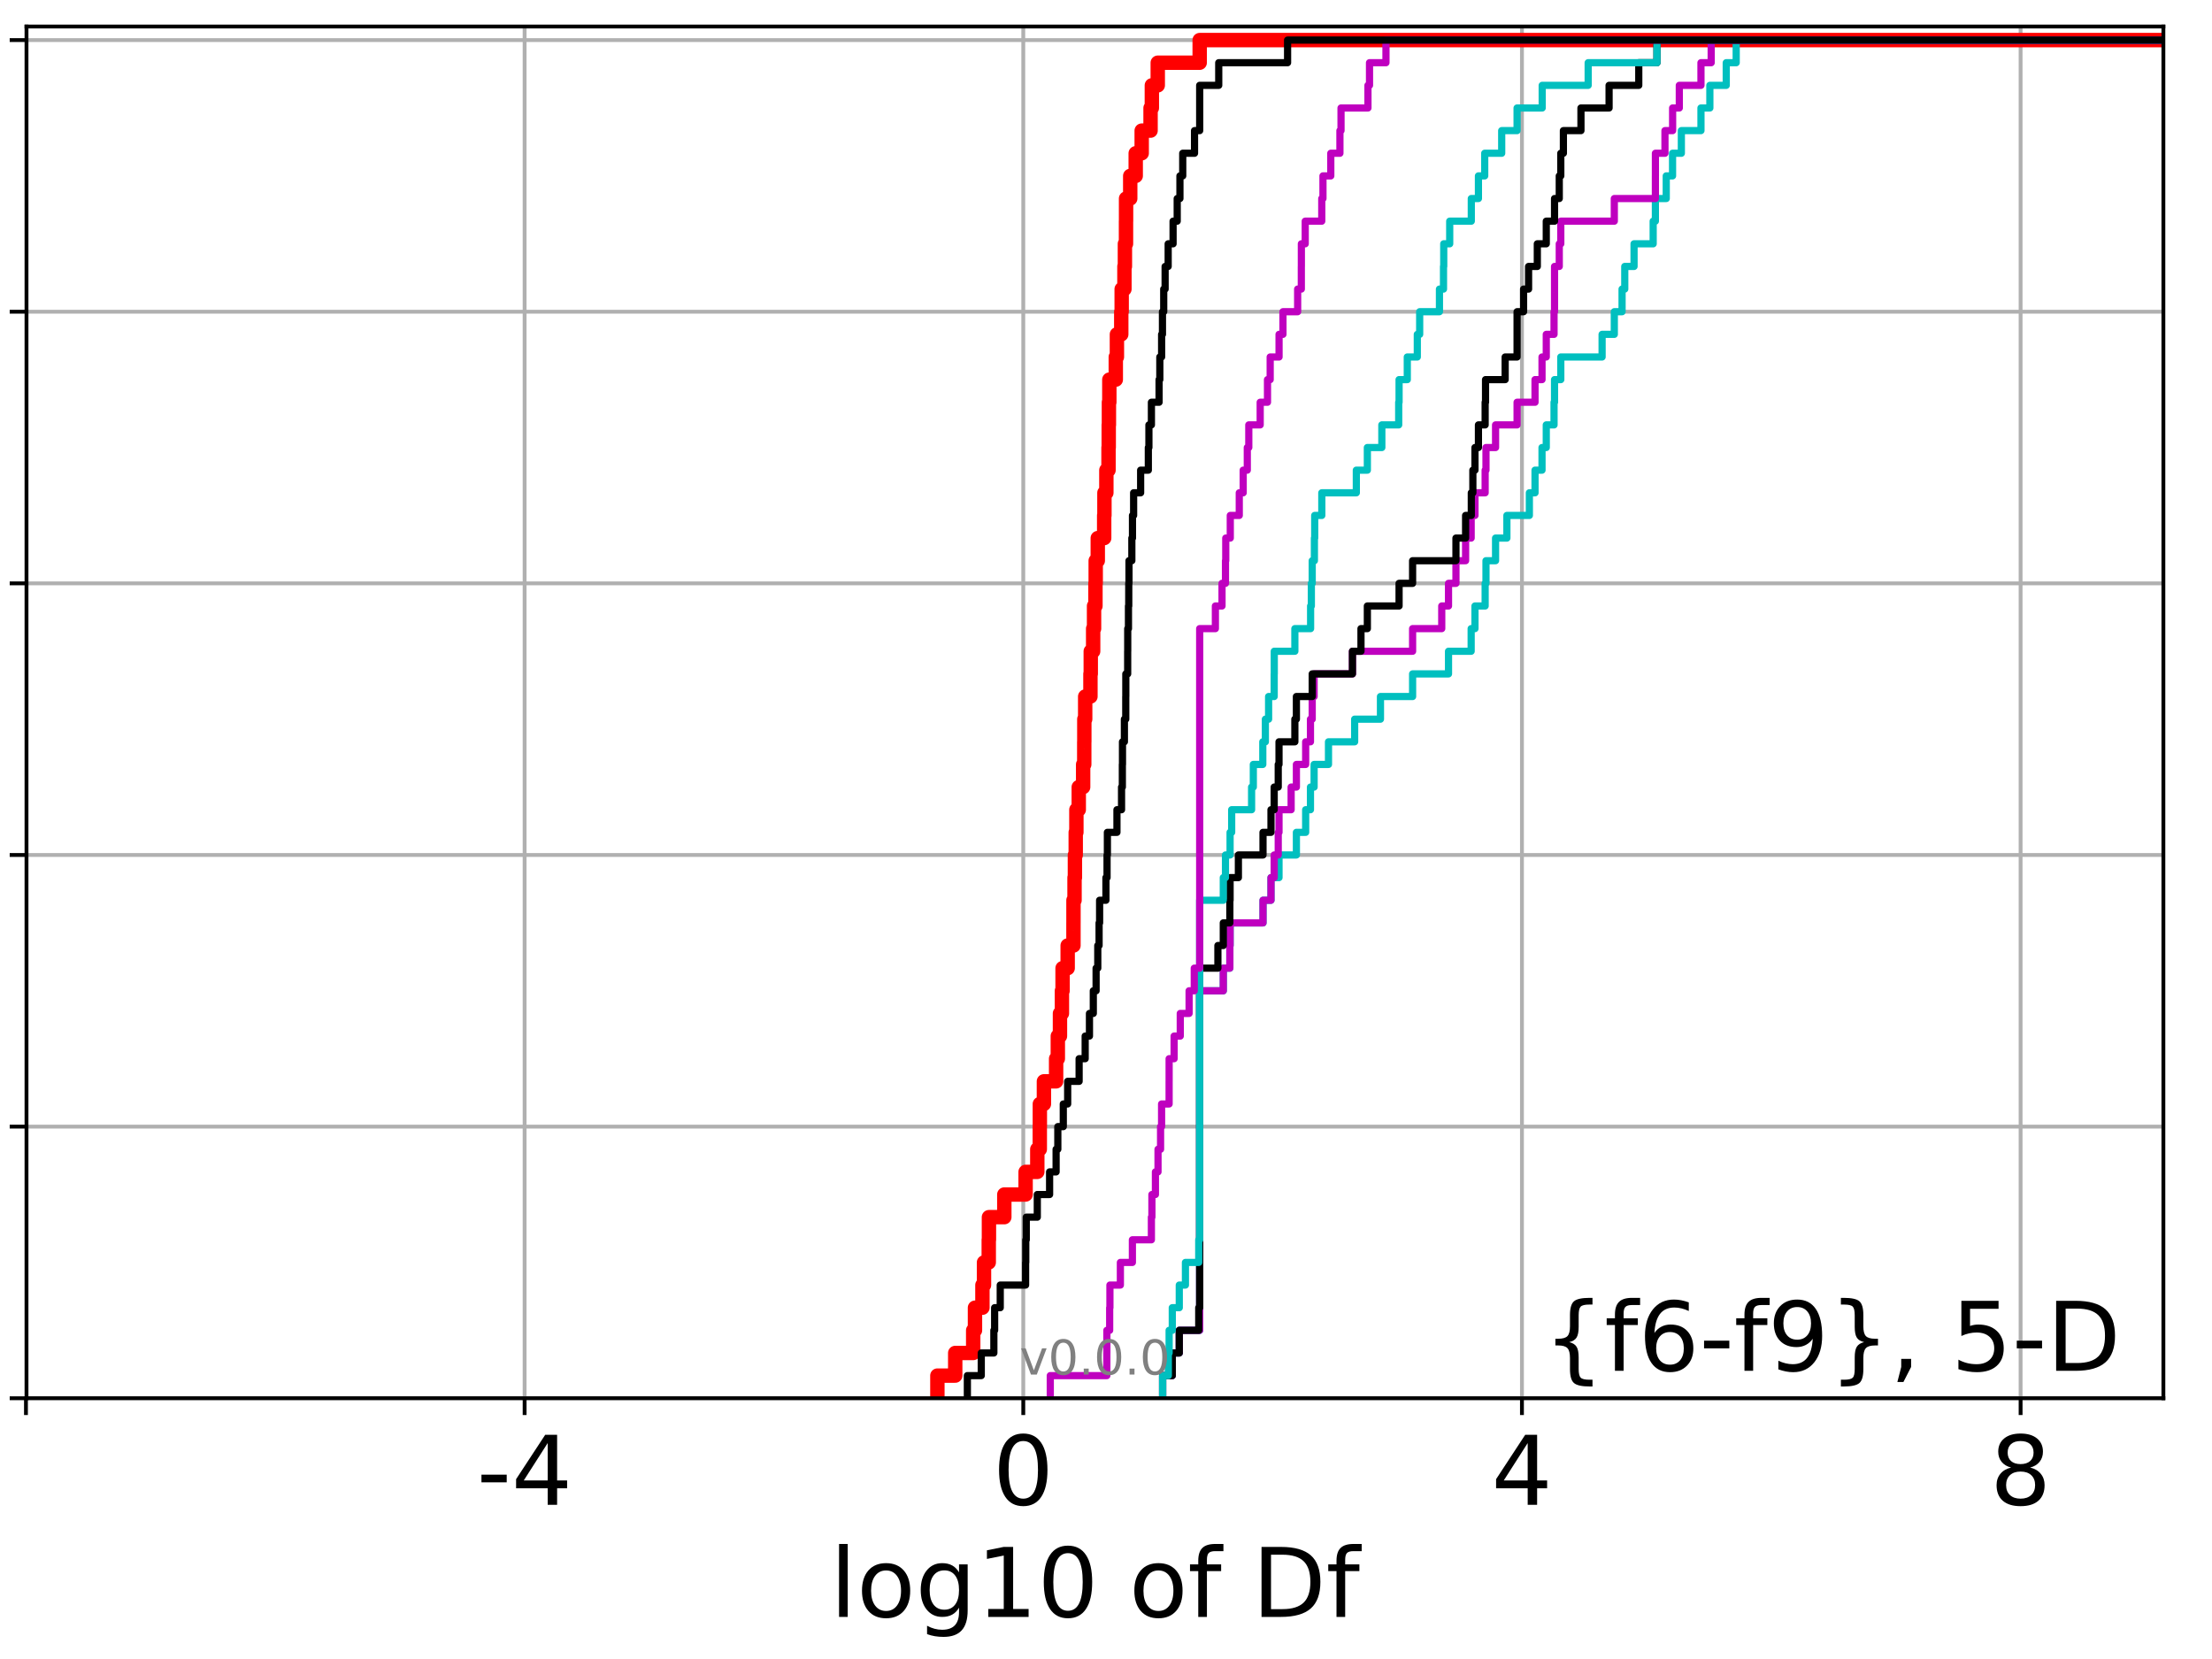 <?xml version="1.0" encoding="utf-8" standalone="no"?>
<!DOCTYPE svg PUBLIC "-//W3C//DTD SVG 1.1//EN"
  "http://www.w3.org/Graphics/SVG/1.1/DTD/svg11.dtd">
<!-- Created with matplotlib (http://matplotlib.org/) -->
<svg height="345.6pt" version="1.1" viewBox="0 0 460.8 345.6" width="460.8pt" xmlns="http://www.w3.org/2000/svg" xmlns:xlink="http://www.w3.org/1999/xlink">
 <defs>
  <style type="text/css">
*{stroke-linecap:butt;stroke-linejoin:round;}
  </style>
 </defs>
 <g id="figure_1">
  <g id="patch_1">
   <path d="M 0 345.6 
L 460.8 345.6 
L 460.8 0 
L 0 0 
z
" style="fill:#ffffff;"/>
  </g>
  <g id="axes_1">
   <g id="patch_2">
    <path d="M 5.52 291.28 
L 450.672 291.28 
L 450.672 5.52 
L 5.52 5.52 
z
" style="fill:#ffffff;"/>
   </g>
   <g id="matplotlib.axis_1">
    <g id="xtick_1">
     <g id="line2d_1">
      <path clip-path="url(#pd7f29465c5)" d="M 5.408 291.28 
L 5.408 5.52 
" style="fill:none;stroke:#b0b0b0;stroke-linecap:square;stroke-width:0.8;"/>
     </g>
     <g id="line2d_2">
      <defs>
       <path d="M 0 0 
L 0 3.5 
" id="mcf066be824" style="stroke:#000000;stroke-width:0.8;"/>
      </defs>
      <g>
       <use style="stroke:#000000;stroke-width:0.8;" x="5.408" xlink:href="#mcf066be824" y="291.28"/>
      </g>
     </g>
    </g>
    <g id="xtick_2">
     <g id="line2d_3">
      <path clip-path="url(#pd7f29465c5)" d="M 109.288 291.28 
L 109.288 5.52 
" style="fill:none;stroke:#b0b0b0;stroke-linecap:square;stroke-width:0.8;"/>
     </g>
     <g id="line2d_4">
      <g>
       <use style="stroke:#000000;stroke-width:0.8;" x="109.288" xlink:href="#mcf066be824" y="291.28"/>
      </g>
     </g>
     <g id="text_1">
      <!-- -4 -->
      <defs>
       <path d="M 4.891 31.391 
L 31.203 31.391 
L 31.203 23.391 
L 4.891 23.391 
z
" id="DejaVuSans-2d"/>
       <path d="M 37.797 64.312 
L 12.891 25.391 
L 37.797 25.391 
z
M 35.203 72.906 
L 47.609 72.906 
L 47.609 25.391 
L 58.016 25.391 
L 58.016 17.188 
L 47.609 17.188 
L 47.609 0 
L 37.797 0 
L 37.797 17.188 
L 4.891 17.188 
L 4.891 26.703 
z
" id="DejaVuSans-34"/>
      </defs>
      <g transform="translate(99.318 313.477)scale(0.2 -0.2)">
       <use xlink:href="#DejaVuSans-2d"/>
       <use x="36.084" xlink:href="#DejaVuSans-34"/>
      </g>
     </g>
    </g>
    <g id="xtick_3">
     <g id="line2d_5">
      <path clip-path="url(#pd7f29465c5)" d="M 213.169 291.28 
L 213.169 5.52 
" style="fill:none;stroke:#b0b0b0;stroke-linecap:square;stroke-width:0.8;"/>
     </g>
     <g id="line2d_6">
      <g>
       <use style="stroke:#000000;stroke-width:0.8;" x="213.169" xlink:href="#mcf066be824" y="291.28"/>
      </g>
     </g>
     <g id="text_2">
      <!-- 0 -->
      <defs>
       <path d="M 31.781 66.406 
Q 24.172 66.406 20.328 58.906 
Q 16.5 51.422 16.5 36.375 
Q 16.5 21.391 20.328 13.891 
Q 24.172 6.391 31.781 6.391 
Q 39.453 6.391 43.281 13.891 
Q 47.125 21.391 47.125 36.375 
Q 47.125 51.422 43.281 58.906 
Q 39.453 66.406 31.781 66.406 
z
M 31.781 74.219 
Q 44.047 74.219 50.516 64.516 
Q 56.984 54.828 56.984 36.375 
Q 56.984 17.969 50.516 8.266 
Q 44.047 -1.422 31.781 -1.422 
Q 19.531 -1.422 13.062 8.266 
Q 6.594 17.969 6.594 36.375 
Q 6.594 54.828 13.062 64.516 
Q 19.531 74.219 31.781 74.219 
z
" id="DejaVuSans-30"/>
      </defs>
      <g transform="translate(206.807 313.477)scale(0.2 -0.2)">
       <use xlink:href="#DejaVuSans-30"/>
      </g>
     </g>
    </g>
    <g id="xtick_4">
     <g id="line2d_7">
      <path clip-path="url(#pd7f29465c5)" d="M 317.05 291.28 
L 317.05 5.52 
" style="fill:none;stroke:#b0b0b0;stroke-linecap:square;stroke-width:0.8;"/>
     </g>
     <g id="line2d_8">
      <g>
       <use style="stroke:#000000;stroke-width:0.8;" x="317.05" xlink:href="#mcf066be824" y="291.28"/>
      </g>
     </g>
     <g id="text_3">
      <!-- 4 -->
      <g transform="translate(310.687 313.477)scale(0.2 -0.2)">
       <use xlink:href="#DejaVuSans-34"/>
      </g>
     </g>
    </g>
    <g id="xtick_5">
     <g id="line2d_9">
      <path clip-path="url(#pd7f29465c5)" d="M 420.93 291.28 
L 420.93 5.52 
" style="fill:none;stroke:#b0b0b0;stroke-linecap:square;stroke-width:0.8;"/>
     </g>
     <g id="line2d_10">
      <g>
       <use style="stroke:#000000;stroke-width:0.8;" x="420.93" xlink:href="#mcf066be824" y="291.28"/>
      </g>
     </g>
     <g id="text_4">
      <!-- 8 -->
      <defs>
       <path d="M 31.781 34.625 
Q 24.75 34.625 20.719 30.859 
Q 16.703 27.094 16.703 20.516 
Q 16.703 13.922 20.719 10.156 
Q 24.75 6.391 31.781 6.391 
Q 38.812 6.391 42.859 10.172 
Q 46.922 13.969 46.922 20.516 
Q 46.922 27.094 42.891 30.859 
Q 38.875 34.625 31.781 34.625 
z
M 21.922 38.812 
Q 15.578 40.375 12.031 44.719 
Q 8.5 49.078 8.5 55.328 
Q 8.5 64.062 14.719 69.141 
Q 20.953 74.219 31.781 74.219 
Q 42.672 74.219 48.875 69.141 
Q 55.078 64.062 55.078 55.328 
Q 55.078 49.078 51.531 44.719 
Q 48 40.375 41.703 38.812 
Q 48.828 37.156 52.797 32.312 
Q 56.781 27.484 56.781 20.516 
Q 56.781 9.906 50.312 4.234 
Q 43.844 -1.422 31.781 -1.422 
Q 19.734 -1.422 13.25 4.234 
Q 6.781 9.906 6.781 20.516 
Q 6.781 27.484 10.781 32.312 
Q 14.797 37.156 21.922 38.812 
z
M 18.312 54.391 
Q 18.312 48.734 21.844 45.562 
Q 25.391 42.391 31.781 42.391 
Q 38.141 42.391 41.719 45.562 
Q 45.312 48.734 45.312 54.391 
Q 45.312 60.062 41.719 63.234 
Q 38.141 66.406 31.781 66.406 
Q 25.391 66.406 21.844 63.234 
Q 18.312 60.062 18.312 54.391 
z
" id="DejaVuSans-38"/>
      </defs>
      <g transform="translate(414.568 313.477)scale(0.2 -0.2)">
       <use xlink:href="#DejaVuSans-38"/>
      </g>
     </g>
    </g>
    <g id="text_5">
     <!-- log10 of Df -->
     <defs>
      <path d="M 9.422 75.984 
L 18.406 75.984 
L 18.406 0 
L 9.422 0 
z
" id="DejaVuSans-6c"/>
      <path d="M 30.609 48.391 
Q 23.391 48.391 19.188 42.75 
Q 14.984 37.109 14.984 27.297 
Q 14.984 17.484 19.156 11.844 
Q 23.344 6.203 30.609 6.203 
Q 37.797 6.203 41.984 11.859 
Q 46.188 17.531 46.188 27.297 
Q 46.188 37.016 41.984 42.703 
Q 37.797 48.391 30.609 48.391 
z
M 30.609 56 
Q 42.328 56 49.016 48.375 
Q 55.719 40.766 55.719 27.297 
Q 55.719 13.875 49.016 6.219 
Q 42.328 -1.422 30.609 -1.422 
Q 18.844 -1.422 12.172 6.219 
Q 5.516 13.875 5.516 27.297 
Q 5.516 40.766 12.172 48.375 
Q 18.844 56 30.609 56 
z
" id="DejaVuSans-6f"/>
      <path d="M 45.406 27.984 
Q 45.406 37.75 41.375 43.109 
Q 37.359 48.484 30.078 48.484 
Q 22.859 48.484 18.828 43.109 
Q 14.797 37.75 14.797 27.984 
Q 14.797 18.266 18.828 12.891 
Q 22.859 7.516 30.078 7.516 
Q 37.359 7.516 41.375 12.891 
Q 45.406 18.266 45.406 27.984 
z
M 54.391 6.781 
Q 54.391 -7.172 48.188 -13.984 
Q 42 -20.797 29.203 -20.797 
Q 24.469 -20.797 20.266 -20.094 
Q 16.062 -19.391 12.109 -17.922 
L 12.109 -9.188 
Q 16.062 -11.328 19.922 -12.344 
Q 23.781 -13.375 27.781 -13.375 
Q 36.625 -13.375 41.016 -8.766 
Q 45.406 -4.156 45.406 5.172 
L 45.406 9.625 
Q 42.625 4.781 38.281 2.391 
Q 33.938 0 27.875 0 
Q 17.828 0 11.672 7.656 
Q 5.516 15.328 5.516 27.984 
Q 5.516 40.672 11.672 48.328 
Q 17.828 56 27.875 56 
Q 33.938 56 38.281 53.609 
Q 42.625 51.219 45.406 46.391 
L 45.406 54.688 
L 54.391 54.688 
z
" id="DejaVuSans-67"/>
      <path d="M 12.406 8.297 
L 28.516 8.297 
L 28.516 63.922 
L 10.984 60.406 
L 10.984 69.391 
L 28.422 72.906 
L 38.281 72.906 
L 38.281 8.297 
L 54.391 8.297 
L 54.391 0 
L 12.406 0 
z
" id="DejaVuSans-31"/>
      <path id="DejaVuSans-20"/>
      <path d="M 37.109 75.984 
L 37.109 68.5 
L 28.516 68.5 
Q 23.688 68.5 21.797 66.547 
Q 19.922 64.594 19.922 59.516 
L 19.922 54.688 
L 34.719 54.688 
L 34.719 47.703 
L 19.922 47.703 
L 19.922 0 
L 10.891 0 
L 10.891 47.703 
L 2.297 47.703 
L 2.297 54.688 
L 10.891 54.688 
L 10.891 58.5 
Q 10.891 67.625 15.141 71.797 
Q 19.391 75.984 28.609 75.984 
z
" id="DejaVuSans-66"/>
      <path d="M 19.672 64.797 
L 19.672 8.109 
L 31.594 8.109 
Q 46.688 8.109 53.688 14.938 
Q 60.688 21.781 60.688 36.531 
Q 60.688 51.172 53.688 57.984 
Q 46.688 64.797 31.594 64.797 
z
M 9.812 72.906 
L 30.078 72.906 
Q 51.266 72.906 61.172 64.094 
Q 71.094 55.281 71.094 36.531 
Q 71.094 17.672 61.125 8.828 
Q 51.172 0 30.078 0 
L 9.812 0 
z
" id="DejaVuSans-44"/>
     </defs>
     <g transform="translate(172.91 336.833)scale(0.2 -0.2)">
      <use xlink:href="#DejaVuSans-6c"/>
      <use x="27.783" xlink:href="#DejaVuSans-6f"/>
      <use x="88.965" xlink:href="#DejaVuSans-67"/>
      <use x="152.441" xlink:href="#DejaVuSans-31"/>
      <use x="216.064" xlink:href="#DejaVuSans-30"/>
      <use x="279.688" xlink:href="#DejaVuSans-20"/>
      <use x="311.475" xlink:href="#DejaVuSans-6f"/>
      <use x="372.656" xlink:href="#DejaVuSans-66"/>
      <use x="407.861" xlink:href="#DejaVuSans-20"/>
      <use x="439.648" xlink:href="#DejaVuSans-44"/>
      <use x="516.65" xlink:href="#DejaVuSans-66"/>
     </g>
    </g>
   </g>
   <g id="matplotlib.axis_2">
    <g id="ytick_1">
     <g id="line2d_11">
      <path clip-path="url(#pd7f29465c5)" d="M 5.52 291.28 
L 450.672 291.28 
" style="fill:none;stroke:#b0b0b0;stroke-linecap:square;stroke-width:0.8;"/>
     </g>
     <g id="line2d_12">
      <defs>
       <path d="M 0 0 
L -3.5 0 
" id="m7712008986" style="stroke:#000000;stroke-width:0.8;"/>
      </defs>
      <g>
       <use style="stroke:#000000;stroke-width:0.8;" x="5.52" xlink:href="#m7712008986" y="291.28"/>
      </g>
     </g>
    </g>
    <g id="ytick_2">
     <g id="line2d_13">
      <path clip-path="url(#pd7f29465c5)" d="M 5.52 234.694 
L 450.672 234.694 
" style="fill:none;stroke:#b0b0b0;stroke-linecap:square;stroke-width:0.8;"/>
     </g>
     <g id="line2d_14">
      <g>
       <use style="stroke:#000000;stroke-width:0.8;" x="5.52" xlink:href="#m7712008986" y="234.694"/>
      </g>
     </g>
    </g>
    <g id="ytick_3">
     <g id="line2d_15">
      <path clip-path="url(#pd7f29465c5)" d="M 5.52 178.108 
L 450.672 178.108 
" style="fill:none;stroke:#b0b0b0;stroke-linecap:square;stroke-width:0.8;"/>
     </g>
     <g id="line2d_16">
      <g>
       <use style="stroke:#000000;stroke-width:0.8;" x="5.52" xlink:href="#m7712008986" y="178.108"/>
      </g>
     </g>
    </g>
    <g id="ytick_4">
     <g id="line2d_17">
      <path clip-path="url(#pd7f29465c5)" d="M 5.52 121.522 
L 450.672 121.522 
" style="fill:none;stroke:#b0b0b0;stroke-linecap:square;stroke-width:0.8;"/>
     </g>
     <g id="line2d_18">
      <g>
       <use style="stroke:#000000;stroke-width:0.8;" x="5.52" xlink:href="#m7712008986" y="121.522"/>
      </g>
     </g>
    </g>
    <g id="ytick_5">
     <g id="line2d_19">
      <path clip-path="url(#pd7f29465c5)" d="M 5.52 64.935 
L 450.672 64.935 
" style="fill:none;stroke:#b0b0b0;stroke-linecap:square;stroke-width:0.8;"/>
     </g>
     <g id="line2d_20">
      <g>
       <use style="stroke:#000000;stroke-width:0.8;" x="5.52" xlink:href="#m7712008986" y="64.935"/>
      </g>
     </g>
    </g>
    <g id="ytick_6">
     <g id="line2d_21">
      <path clip-path="url(#pd7f29465c5)" d="M 5.52 8.349 
L 450.672 8.349 
" style="fill:none;stroke:#b0b0b0;stroke-linecap:square;stroke-width:0.8;"/>
     </g>
     <g id="line2d_22">
      <g>
       <use style="stroke:#000000;stroke-width:0.8;" x="5.52" xlink:href="#m7712008986" y="8.349"/>
      </g>
     </g>
    </g>
   </g>
   <g id="line2d_23">
    <path clip-path="url(#pd7f29465c5)" d="M 195.274 291.28 
L 195.274 286.564 
L 198.99 286.564 
L 198.99 281.849 
L 202.734 281.849 
L 202.734 277.133 
L 203.106 277.133 
L 203.106 272.418 
L 204.658 272.418 
L 204.658 267.702 
L 204.986 267.702 
L 204.986 262.987 
L 205.975 262.987 
L 205.975 258.271 
L 206.014 258.271 
L 206.014 253.556 
L 209.217 253.556 
L 209.217 248.84 
L 213.652 248.84 
L 213.652 244.125 
L 216.088 244.125 
L 216.088 239.409 
L 216.608 239.409 
L 216.608 234.694 
L 216.619 234.694 
L 216.619 229.978 
L 217.468 229.978 
L 217.468 225.263 
L 220.007 225.263 
L 220.007 220.547 
L 220.364 220.547 
L 220.364 215.832 
L 220.811 215.832 
L 220.811 211.116 
L 221.218 211.116 
L 221.218 206.401 
L 221.353 206.401 
L 221.353 201.685 
L 222.415 201.685 
L 222.415 196.97 
L 223.621 196.97 
L 223.621 192.254 
L 223.625 192.254 
L 223.625 187.539 
L 223.846 187.539 
L 223.846 182.823 
L 223.926 182.823 
L 223.926 178.108 
L 224.094 178.108 
L 224.094 173.392 
L 224.23 173.392 
L 224.23 168.677 
L 224.725 168.677 
L 224.725 163.961 
L 225.639 163.961 
L 225.639 159.246 
L 225.869 159.246 
L 225.869 154.53 
L 225.884 154.53 
L 225.884 149.815 
L 226.064 149.815 
L 226.064 145.099 
L 227.159 145.099 
L 227.159 140.384 
L 227.225 140.384 
L 227.225 135.668 
L 227.724 135.668 
L 227.724 130.953 
L 227.91 130.953 
L 227.91 126.237 
L 228.202 126.237 
L 228.202 121.522 
L 228.255 121.522 
L 228.255 116.806 
L 228.687 116.806 
L 228.687 112.091 
L 230.02 112.091 
L 230.02 107.375 
L 230.073 107.375 
L 230.073 102.66 
L 230.475 102.66 
L 230.475 97.944 
L 230.924 97.944 
L 230.924 93.229 
L 230.967 93.229 
L 230.967 88.513 
L 231.008 88.513 
L 231.008 83.797 
L 231.094 83.797 
L 231.094 79.082 
L 232.44 79.082 
L 232.44 74.366 
L 232.673 74.366 
L 232.673 69.651 
L 233.578 69.651 
L 233.578 64.935 
L 233.665 64.935 
L 233.665 60.22 
L 234.238 60.22 
L 234.238 55.504 
L 234.339 55.504 
L 234.339 50.789 
L 234.565 50.789 
L 234.565 46.073 
L 234.579 46.073 
L 234.579 41.358 
L 235.447 41.358 
L 235.447 36.642 
L 236.59 36.642 
L 236.59 31.927 
L 237.836 31.927 
L 237.836 27.211 
L 239.684 27.211 
L 239.684 22.496 
L 239.952 22.496 
L 239.952 17.78 
L 241.181 17.78 
L 241.181 13.065 
L 249.916 13.065 
L 249.916 8.349 
L 249.916 8.349 
L 249.916 8.349 
L 450.672 8.349 
" style="fill:none;stroke:#ff0000;stroke-linecap:square;stroke-width:3;"/>
   </g>
   <g id="line2d_24">
    <path clip-path="url(#pd7f29465c5)" d="M 242.198 291.28 
L 242.198 286.564 
L 244.208 286.564 
L 244.208 281.849 
L 245.666 281.849 
L 245.666 277.133 
L 249.916 277.133 
L 249.916 272.418 
L 249.916 272.418 
L 249.916 267.702 
L 249.916 267.702 
L 249.916 262.987 
L 249.916 262.987 
L 249.916 258.271 
L 249.916 258.271 
L 249.916 253.556 
L 249.916 253.556 
L 249.916 248.84 
L 249.916 248.84 
L 249.916 244.125 
L 249.916 244.125 
L 249.916 239.409 
L 249.916 239.409 
L 249.916 234.694 
L 249.916 234.694 
L 249.916 229.978 
L 249.916 229.978 
L 249.916 225.263 
L 249.916 225.263 
L 249.916 220.547 
L 249.916 220.547 
L 249.916 215.832 
L 249.916 215.832 
L 249.916 211.116 
L 249.916 211.116 
L 249.916 206.401 
L 254.835 206.401 
L 254.835 201.685 
L 256.2 201.685 
L 256.2 196.97 
L 256.249 196.97 
L 256.249 192.254 
L 263.109 192.254 
L 263.109 187.539 
L 264.77 187.539 
L 264.77 182.823 
L 266.442 182.823 
L 266.442 178.108 
L 270.063 178.108 
L 270.063 173.392 
L 271.994 173.392 
L 271.994 168.677 
L 272.993 168.677 
L 272.993 163.961 
L 273.754 163.961 
L 273.754 159.246 
L 276.75 159.246 
L 276.75 154.53 
L 282.2 154.53 
L 282.2 149.815 
L 287.576 149.815 
L 287.576 145.099 
L 294.271 145.099 
L 294.271 140.384 
L 301.753 140.384 
L 301.753 135.668 
L 306.47 135.668 
L 306.47 130.953 
L 307.263 130.953 
L 307.263 126.237 
L 309.384 126.237 
L 309.384 121.522 
L 309.558 121.522 
L 309.558 116.806 
L 311.554 116.806 
L 311.554 112.091 
L 313.913 112.091 
L 313.913 107.375 
L 318.596 107.375 
L 318.596 102.66 
L 319.775 102.66 
L 319.775 97.944 
L 321.23 97.944 
L 321.23 93.229 
L 322.117 93.229 
L 322.117 88.513 
L 323.736 88.513 
L 323.736 83.797 
L 323.839 83.797 
L 323.839 79.082 
L 325.141 79.082 
L 325.141 74.366 
L 333.747 74.366 
L 333.747 69.651 
L 336.291 69.651 
L 336.291 64.935 
L 337.907 64.935 
L 337.907 60.22 
L 338.468 60.22 
L 338.468 55.504 
L 340.403 55.504 
L 340.403 50.789 
L 344.387 50.789 
L 344.387 46.073 
L 344.848 46.073 
L 344.848 41.358 
L 347.11 41.358 
L 347.11 36.642 
L 348.424 36.642 
L 348.424 31.927 
L 350.258 31.927 
L 350.258 27.211 
L 354.341 27.211 
L 354.341 22.496 
L 356.195 22.496 
L 356.195 17.78 
L 359.608 17.78 
L 359.608 13.065 
L 361.682 13.065 
L 361.682 8.349 
L 361.682 8.349 
L 361.682 8.349 
L 450.672 8.349 
" style="fill:none;stroke:#00bfbf;stroke-linecap:square;stroke-width:1.5;"/>
   </g>
   <g id="line2d_25">
    <path clip-path="url(#pd7f29465c5)" d="M 242.198 291.28 
L 242.198 286.564 
L 244.208 286.564 
L 244.208 281.849 
L 245.666 281.849 
L 245.666 277.133 
L 249.916 277.133 
L 249.916 272.418 
L 249.916 272.418 
L 249.916 267.702 
L 249.916 267.702 
L 249.916 262.987 
L 249.916 262.987 
L 249.916 258.271 
L 249.916 258.271 
L 249.916 253.556 
L 249.916 253.556 
L 249.916 248.84 
L 249.916 248.84 
L 249.916 244.125 
L 249.916 244.125 
L 249.916 239.409 
L 249.916 239.409 
L 249.916 234.694 
L 249.916 234.694 
L 249.916 229.978 
L 249.916 229.978 
L 249.916 225.263 
L 249.916 225.263 
L 249.916 220.547 
L 249.916 220.547 
L 249.916 215.832 
L 249.916 215.832 
L 249.916 211.116 
L 249.916 211.116 
L 249.916 206.401 
L 254.835 206.401 
L 254.835 201.685 
L 256.2 201.685 
L 256.2 196.97 
L 256.249 196.97 
L 256.249 192.254 
L 263.109 192.254 
L 263.109 187.539 
L 264.77 187.539 
L 264.77 182.823 
L 265.437 182.823 
L 265.437 178.108 
L 266.28 178.108 
L 266.28 173.392 
L 266.442 173.392 
L 266.442 168.677 
L 268.967 168.677 
L 268.967 163.961 
L 270.063 163.961 
L 270.063 159.246 
L 271.994 159.246 
L 271.994 154.53 
L 272.993 154.53 
L 272.993 149.815 
L 273.358 149.815 
L 273.358 145.099 
L 273.754 145.099 
L 273.754 140.384 
L 281.741 140.384 
L 281.741 135.668 
L 294.271 135.668 
L 294.271 130.953 
L 300.342 130.953 
L 300.342 126.237 
L 301.753 126.237 
L 301.753 121.522 
L 303.302 121.522 
L 303.302 116.806 
L 305.312 116.806 
L 305.312 112.091 
L 306.47 112.091 
L 306.47 107.375 
L 307.263 107.375 
L 307.263 102.66 
L 309.384 102.66 
L 309.384 97.944 
L 309.558 97.944 
L 309.558 93.229 
L 311.554 93.229 
L 311.554 88.513 
L 316.035 88.513 
L 316.035 83.797 
L 319.775 83.797 
L 319.775 79.082 
L 321.23 79.082 
L 321.23 74.366 
L 322.117 74.366 
L 322.117 69.651 
L 323.736 69.651 
L 323.736 64.935 
L 323.839 64.935 
L 323.839 60.22 
L 323.841 60.22 
L 323.841 55.504 
L 324.824 55.504 
L 324.824 50.789 
L 325.141 50.789 
L 325.141 46.073 
L 336.291 46.073 
L 336.291 41.358 
L 344.848 41.358 
L 344.848 36.642 
L 344.853 36.642 
L 344.853 31.927 
L 346.842 31.927 
L 346.842 27.211 
L 348.437 27.211 
L 348.437 22.496 
L 349.83 22.496 
L 349.83 17.78 
L 354.341 17.78 
L 354.341 13.065 
L 356.472 13.065 
L 356.472 8.349 
L 356.472 8.349 
L 356.472 8.349 
L 450.672 8.349 
" style="fill:none;stroke:#bf00bf;stroke-linecap:square;stroke-width:1.5;"/>
   </g>
   <g id="line2d_26">
    <path clip-path="url(#pd7f29465c5)" d="M 242.198 291.28 
L 242.198 286.564 
L 244.208 286.564 
L 244.208 281.849 
L 245.666 281.849 
L 245.666 277.133 
L 249.719 277.133 
L 249.719 272.418 
L 249.916 272.418 
L 249.916 267.702 
L 249.916 267.702 
L 249.916 262.987 
L 249.916 262.987 
L 249.916 258.271 
L 249.916 258.271 
L 249.916 253.556 
L 249.916 253.556 
L 249.916 248.84 
L 249.916 248.84 
L 249.916 244.125 
L 249.916 244.125 
L 249.916 239.409 
L 249.916 239.409 
L 249.916 234.694 
L 249.916 234.694 
L 249.916 229.978 
L 249.916 229.978 
L 249.916 225.263 
L 249.916 225.263 
L 249.916 220.547 
L 249.916 220.547 
L 249.916 215.832 
L 249.916 215.832 
L 249.916 211.116 
L 249.916 211.116 
L 249.916 206.401 
L 249.916 206.401 
L 249.916 201.685 
L 253.711 201.685 
L 253.711 196.97 
L 254.835 196.97 
L 254.835 192.254 
L 256.2 192.254 
L 256.2 187.539 
L 256.249 187.539 
L 256.249 182.823 
L 257.98 182.823 
L 257.98 178.108 
L 263.109 178.108 
L 263.109 173.392 
L 264.77 173.392 
L 264.77 168.677 
L 265.437 168.677 
L 265.437 163.961 
L 266.28 163.961 
L 266.28 159.246 
L 266.442 159.246 
L 266.442 154.53 
L 269.744 154.53 
L 269.744 149.815 
L 270.063 149.815 
L 270.063 145.099 
L 273.358 145.099 
L 273.358 140.384 
L 281.741 140.384 
L 281.741 135.668 
L 283.517 135.668 
L 283.517 130.953 
L 284.845 130.953 
L 284.845 126.237 
L 291.453 126.237 
L 291.453 121.522 
L 294.271 121.522 
L 294.271 116.806 
L 303.302 116.806 
L 303.302 112.091 
L 305.312 112.091 
L 305.312 107.375 
L 306.5 107.375 
L 306.5 102.66 
L 306.823 102.66 
L 306.823 97.944 
L 307.263 97.944 
L 307.263 93.229 
L 307.986 93.229 
L 307.986 88.513 
L 309.384 88.513 
L 309.384 83.797 
L 309.465 83.797 
L 309.465 79.082 
L 313.553 79.082 
L 313.553 74.366 
L 316.035 74.366 
L 316.035 69.651 
L 316.035 69.651 
L 316.035 64.935 
L 317.39 64.935 
L 317.39 60.22 
L 318.431 60.22 
L 318.431 55.504 
L 320.252 55.504 
L 320.252 50.789 
L 322.117 50.789 
L 322.117 46.073 
L 323.841 46.073 
L 323.841 41.358 
L 324.824 41.358 
L 324.824 36.642 
L 325.141 36.642 
L 325.141 31.927 
L 325.684 31.927 
L 325.684 27.211 
L 329.342 27.211 
L 329.342 22.496 
L 335.201 22.496 
L 335.201 17.78 
L 341.385 17.78 
L 341.385 13.065 
L 345.177 13.065 
L 345.177 8.349 
L 345.177 8.349 
L 345.177 8.349 
L 450.672 8.349 
" style="fill:none;stroke:#000000;stroke-linecap:square;stroke-width:1.5;"/>
   </g>
   <g id="line2d_27">
    <path clip-path="url(#pd7f29465c5)" d="M 242.198 291.28 
L 242.198 286.564 
L 243.387 286.564 
L 243.387 281.849 
L 243.551 281.849 
L 243.551 277.133 
L 244.208 277.133 
L 244.208 272.418 
L 245.666 272.418 
L 245.666 267.702 
L 246.949 267.702 
L 246.949 262.987 
L 249.719 262.987 
L 249.719 258.271 
L 249.916 258.271 
L 249.916 253.556 
L 249.916 253.556 
L 249.916 248.84 
L 249.916 248.84 
L 249.916 244.125 
L 249.916 244.125 
L 249.916 239.409 
L 249.916 239.409 
L 249.916 234.694 
L 249.916 234.694 
L 249.916 229.978 
L 249.916 229.978 
L 249.916 225.263 
L 249.916 225.263 
L 249.916 220.547 
L 249.916 220.547 
L 249.916 215.832 
L 249.916 215.832 
L 249.916 211.116 
L 249.916 211.116 
L 249.916 206.401 
L 249.916 206.401 
L 249.916 201.685 
L 249.916 201.685 
L 249.916 196.97 
L 249.916 196.97 
L 249.916 192.254 
L 249.916 192.254 
L 249.916 187.539 
L 254.835 187.539 
L 254.835 182.823 
L 255.29 182.823 
L 255.29 178.108 
L 256.249 178.108 
L 256.249 173.392 
L 256.58 173.392 
L 256.58 168.677 
L 260.73 168.677 
L 260.73 163.961 
L 261.09 163.961 
L 261.09 159.246 
L 263.064 159.246 
L 263.064 154.53 
L 263.6 154.53 
L 263.6 149.815 
L 264.274 149.815 
L 264.274 145.099 
L 265.437 145.099 
L 265.437 140.384 
L 265.453 140.384 
L 265.453 135.668 
L 269.744 135.668 
L 269.744 130.953 
L 273.022 130.953 
L 273.022 126.237 
L 273.179 126.237 
L 273.179 121.522 
L 273.358 121.522 
L 273.358 116.806 
L 273.814 116.806 
L 273.814 112.091 
L 273.878 112.091 
L 273.878 107.375 
L 275.357 107.375 
L 275.357 102.66 
L 282.548 102.66 
L 282.548 97.944 
L 284.845 97.944 
L 284.845 93.229 
L 287.861 93.229 
L 287.861 88.513 
L 291.374 88.513 
L 291.374 83.797 
L 291.453 83.797 
L 291.453 79.082 
L 293.164 79.082 
L 293.164 74.366 
L 295.251 74.366 
L 295.251 69.651 
L 295.744 69.651 
L 295.744 64.935 
L 299.865 64.935 
L 299.865 60.22 
L 300.709 60.22 
L 300.709 55.504 
L 300.758 55.504 
L 300.758 50.789 
L 302.001 50.789 
L 302.001 46.073 
L 306.5 46.073 
L 306.5 41.358 
L 307.986 41.358 
L 307.986 36.642 
L 309.293 36.642 
L 309.293 31.927 
L 312.832 31.927 
L 312.832 27.211 
L 316.035 27.211 
L 316.035 22.496 
L 321.268 22.496 
L 321.268 17.78 
L 330.845 17.78 
L 330.845 13.065 
L 345.177 13.065 
L 345.177 8.349 
L 345.177 8.349 
L 345.177 8.349 
L 450.672 8.349 
" style="fill:none;stroke:#00bfbf;stroke-linecap:square;stroke-width:1.5;"/>
   </g>
   <g id="line2d_28">
    <path clip-path="url(#pd7f29465c5)" d="M 218.792 291.28 
L 218.792 286.564 
L 230.573 286.564 
L 230.573 281.849 
L 230.581 281.849 
L 230.581 277.133 
L 231.165 277.133 
L 231.165 272.418 
L 231.217 272.418 
L 231.217 267.702 
L 233.395 267.702 
L 233.395 262.987 
L 235.898 262.987 
L 235.898 258.271 
L 239.856 258.271 
L 239.856 253.556 
L 239.963 253.556 
L 239.963 248.84 
L 240.697 248.84 
L 240.697 244.125 
L 241.235 244.125 
L 241.235 239.409 
L 241.768 239.409 
L 241.768 234.694 
L 241.979 234.694 
L 241.979 229.978 
L 243.548 229.978 
L 243.548 225.263 
L 243.551 225.263 
L 243.551 220.547 
L 244.588 220.547 
L 244.588 215.832 
L 245.871 215.832 
L 245.871 211.116 
L 247.71 211.116 
L 247.71 206.401 
L 248.787 206.401 
L 248.787 201.685 
L 249.916 201.685 
L 249.916 196.97 
L 249.916 196.97 
L 249.916 192.254 
L 249.916 192.254 
L 249.916 187.539 
L 249.916 187.539 
L 249.916 182.823 
L 249.916 182.823 
L 249.916 178.108 
L 249.916 178.108 
L 249.916 173.392 
L 249.916 173.392 
L 249.916 168.677 
L 249.916 168.677 
L 249.916 163.961 
L 249.916 163.961 
L 249.916 159.246 
L 249.916 159.246 
L 249.916 154.53 
L 249.916 154.53 
L 249.916 149.815 
L 249.916 149.815 
L 249.916 145.099 
L 249.916 145.099 
L 249.916 140.384 
L 249.916 140.384 
L 249.916 135.668 
L 249.916 135.668 
L 249.916 130.953 
L 253.187 130.953 
L 253.187 126.237 
L 254.57 126.237 
L 254.57 121.522 
L 255.29 121.522 
L 255.29 116.806 
L 255.349 116.806 
L 255.349 112.091 
L 256.29 112.091 
L 256.29 107.375 
L 258.163 107.375 
L 258.163 102.66 
L 258.979 102.66 
L 258.979 97.944 
L 259.834 97.944 
L 259.834 93.229 
L 260.147 93.229 
L 260.147 88.513 
L 262.521 88.513 
L 262.521 83.797 
L 264.042 83.797 
L 264.042 79.082 
L 264.602 79.082 
L 264.602 74.366 
L 266.451 74.366 
L 266.451 69.651 
L 267.261 69.651 
L 267.261 64.935 
L 270.323 64.935 
L 270.323 60.22 
L 271.091 60.22 
L 271.091 55.504 
L 271.099 55.504 
L 271.099 50.789 
L 271.902 50.789 
L 271.902 46.073 
L 275.348 46.073 
L 275.348 41.358 
L 275.599 41.358 
L 275.599 36.642 
L 277.229 36.642 
L 277.229 31.927 
L 279.131 31.927 
L 279.131 27.211 
L 279.36 27.211 
L 279.36 22.496 
L 284.969 22.496 
L 284.969 17.78 
L 285.294 17.78 
L 285.294 13.065 
L 288.723 13.065 
L 288.723 8.349 
L 288.723 8.349 
L 288.723 8.349 
L 450.672 8.349 
" style="fill:none;stroke:#bf00bf;stroke-linecap:square;stroke-width:1.5;"/>
   </g>
   <g id="line2d_29">
    <path clip-path="url(#pd7f29465c5)" d="M 201.52 291.28 
L 201.52 286.564 
L 204.416 286.564 
L 204.416 281.849 
L 207.04 281.849 
L 207.04 277.133 
L 207.201 277.133 
L 207.201 272.418 
L 208.369 272.418 
L 208.369 267.702 
L 213.652 267.702 
L 213.652 262.987 
L 213.686 262.987 
L 213.686 258.271 
L 213.791 258.271 
L 213.791 253.556 
L 216.088 253.556 
L 216.088 248.84 
L 218.651 248.84 
L 218.651 244.125 
L 220.007 244.125 
L 220.007 239.409 
L 220.364 239.409 
L 220.364 234.694 
L 221.504 234.694 
L 221.504 229.978 
L 222.415 229.978 
L 222.415 225.263 
L 224.801 225.263 
L 224.801 220.547 
L 226.063 220.547 
L 226.063 215.832 
L 226.955 215.832 
L 226.955 211.116 
L 227.756 211.116 
L 227.756 206.401 
L 228.337 206.401 
L 228.337 201.685 
L 228.687 201.685 
L 228.687 196.97 
L 228.96 196.97 
L 228.96 192.254 
L 229.068 192.254 
L 229.068 187.539 
L 230.385 187.539 
L 230.385 182.823 
L 230.619 182.823 
L 230.619 178.108 
L 230.689 178.108 
L 230.689 173.392 
L 232.682 173.392 
L 232.682 168.677 
L 233.638 168.677 
L 233.638 163.961 
L 233.806 163.961 
L 233.806 159.246 
L 233.834 159.246 
L 233.834 154.53 
L 234.233 154.53 
L 234.233 149.815 
L 234.518 149.815 
L 234.518 145.099 
L 234.529 145.099 
L 234.529 140.384 
L 234.915 140.384 
L 234.915 135.668 
L 234.926 135.668 
L 234.926 130.953 
L 235.08 130.953 
L 235.08 126.237 
L 235.14 126.237 
L 235.14 121.522 
L 235.188 121.522 
L 235.188 116.806 
L 235.784 116.806 
L 235.784 112.091 
L 235.917 112.091 
L 235.917 107.375 
L 236.154 107.375 
L 236.154 102.66 
L 237.616 102.66 
L 237.616 97.944 
L 239.22 97.944 
L 239.22 93.229 
L 239.34 93.229 
L 239.34 88.513 
L 239.86 88.513 
L 239.86 83.797 
L 241.456 83.797 
L 241.456 79.082 
L 241.612 79.082 
L 241.612 74.366 
L 241.986 74.366 
L 241.986 69.651 
L 242.161 69.651 
L 242.161 64.935 
L 242.425 64.935 
L 242.425 60.22 
L 242.716 60.22 
L 242.716 55.504 
L 243.351 55.504 
L 243.351 50.789 
L 244.374 50.789 
L 244.374 46.073 
L 245.234 46.073 
L 245.234 41.358 
L 245.802 41.358 
L 245.802 36.642 
L 246.384 36.642 
L 246.384 31.927 
L 248.843 31.927 
L 248.843 27.211 
L 249.916 27.211 
L 249.916 22.496 
L 249.916 22.496 
L 249.916 17.78 
L 253.886 17.78 
L 253.886 13.065 
L 268.227 13.065 
L 268.227 8.349 
L 268.227 8.349 
L 268.227 8.349 
L 450.672 8.349 
" style="fill:none;stroke:#000000;stroke-linecap:square;stroke-width:1.5;"/>
   </g>
   <g id="patch_3">
    <path d="M 5.52 291.28 
L 5.52 5.52 
" style="fill:none;stroke:#000000;stroke-linecap:square;stroke-linejoin:miter;stroke-width:0.8;"/>
   </g>
   <g id="patch_4">
    <path d="M 450.672 291.28 
L 450.672 5.52 
" style="fill:none;stroke:#000000;stroke-linecap:square;stroke-linejoin:miter;stroke-width:0.8;"/>
   </g>
   <g id="patch_5">
    <path d="M 5.52 291.28 
L 450.672 291.28 
" style="fill:none;stroke:#000000;stroke-linecap:square;stroke-linejoin:miter;stroke-width:0.8;"/>
   </g>
   <g id="patch_6">
    <path d="M 5.52 5.52 
L 450.672 5.52 
" style="fill:none;stroke:#000000;stroke-linecap:square;stroke-linejoin:miter;stroke-width:0.8;"/>
   </g>
   <g id="text_6">
    <!-- {f6-f9}, 5-D -->
    <defs>
     <path d="M 51.125 -9.281 
L 51.125 -16.312 
L 48.094 -16.312 
Q 35.938 -16.312 31.812 -12.688 
Q 27.688 -9.078 27.688 1.703 
L 27.688 13.375 
Q 27.688 20.75 25.047 23.578 
Q 22.406 26.422 15.484 26.422 
L 12.5 26.422 
L 12.5 33.406 
L 15.484 33.406 
Q 22.469 33.406 25.078 36.203 
Q 27.688 39.016 27.688 46.297 
L 27.688 58.016 
Q 27.688 68.797 31.812 72.391 
Q 35.938 75.984 48.094 75.984 
L 51.125 75.984 
L 51.125 69 
L 47.797 69 
Q 40.922 69 38.812 66.844 
Q 36.719 64.703 36.719 57.812 
L 36.719 45.703 
Q 36.719 38.031 34.5 34.562 
Q 32.281 31.109 26.906 29.891 
Q 32.328 28.562 34.516 25.094 
Q 36.719 21.625 36.719 14.016 
L 36.719 1.906 
Q 36.719 -4.984 38.812 -7.125 
Q 40.922 -9.281 47.797 -9.281 
z
" id="DejaVuSans-7b"/>
     <path d="M 33.016 40.375 
Q 26.375 40.375 22.484 35.828 
Q 18.609 31.297 18.609 23.391 
Q 18.609 15.531 22.484 10.953 
Q 26.375 6.391 33.016 6.391 
Q 39.656 6.391 43.531 10.953 
Q 47.406 15.531 47.406 23.391 
Q 47.406 31.297 43.531 35.828 
Q 39.656 40.375 33.016 40.375 
z
M 52.594 71.297 
L 52.594 62.312 
Q 48.875 64.062 45.094 64.984 
Q 41.312 65.922 37.594 65.922 
Q 27.828 65.922 22.672 59.328 
Q 17.531 52.734 16.797 39.406 
Q 19.672 43.656 24.016 45.922 
Q 28.375 48.188 33.594 48.188 
Q 44.578 48.188 50.953 41.516 
Q 57.328 34.859 57.328 23.391 
Q 57.328 12.156 50.688 5.359 
Q 44.047 -1.422 33.016 -1.422 
Q 20.359 -1.422 13.672 8.266 
Q 6.984 17.969 6.984 36.375 
Q 6.984 53.656 15.188 63.938 
Q 23.391 74.219 37.203 74.219 
Q 40.922 74.219 44.703 73.484 
Q 48.484 72.75 52.594 71.297 
z
" id="DejaVuSans-36"/>
     <path d="M 10.984 1.516 
L 10.984 10.5 
Q 14.703 8.734 18.5 7.812 
Q 22.312 6.891 25.984 6.891 
Q 35.75 6.891 40.891 13.453 
Q 46.047 20.016 46.781 33.406 
Q 43.953 29.203 39.594 26.953 
Q 35.25 24.703 29.984 24.703 
Q 19.047 24.703 12.672 31.312 
Q 6.297 37.938 6.297 49.422 
Q 6.297 60.641 12.938 67.422 
Q 19.578 74.219 30.609 74.219 
Q 43.266 74.219 49.922 64.516 
Q 56.594 54.828 56.594 36.375 
Q 56.594 19.141 48.406 8.859 
Q 40.234 -1.422 26.422 -1.422 
Q 22.703 -1.422 18.891 -0.688 
Q 15.094 0.047 10.984 1.516 
z
M 30.609 32.422 
Q 37.25 32.422 41.125 36.953 
Q 45.016 41.5 45.016 49.422 
Q 45.016 57.281 41.125 61.844 
Q 37.25 66.406 30.609 66.406 
Q 23.969 66.406 20.094 61.844 
Q 16.219 57.281 16.219 49.422 
Q 16.219 41.5 20.094 36.953 
Q 23.969 32.422 30.609 32.422 
z
" id="DejaVuSans-39"/>
     <path d="M 12.5 -9.281 
L 15.922 -9.281 
Q 22.75 -9.281 24.828 -7.172 
Q 26.906 -5.078 26.906 1.906 
L 26.906 14.016 
Q 26.906 21.625 29.094 25.094 
Q 31.297 28.562 36.719 29.891 
Q 31.297 31.109 29.094 34.562 
Q 26.906 38.031 26.906 45.703 
L 26.906 57.812 
Q 26.906 64.75 24.828 66.875 
Q 22.75 69 15.922 69 
L 12.5 69 
L 12.5 75.984 
L 15.578 75.984 
Q 27.734 75.984 31.812 72.391 
Q 35.891 68.797 35.891 58.016 
L 35.891 46.297 
Q 35.891 39.016 38.516 36.203 
Q 41.156 33.406 48.094 33.406 
L 51.125 33.406 
L 51.125 26.422 
L 48.094 26.422 
Q 41.156 26.422 38.516 23.578 
Q 35.891 20.75 35.891 13.375 
L 35.891 1.703 
Q 35.891 -9.078 31.812 -12.688 
Q 27.734 -16.312 15.578 -16.312 
L 12.5 -16.312 
z
" id="DejaVuSans-7d"/>
     <path d="M 11.719 12.406 
L 22.016 12.406 
L 22.016 4 
L 14.016 -11.625 
L 7.719 -11.625 
L 11.719 4 
z
" id="DejaVuSans-2c"/>
     <path d="M 10.797 72.906 
L 49.516 72.906 
L 49.516 64.594 
L 19.828 64.594 
L 19.828 46.734 
Q 21.969 47.469 24.109 47.828 
Q 26.266 48.188 28.422 48.188 
Q 40.625 48.188 47.75 41.5 
Q 54.891 34.812 54.891 23.391 
Q 54.891 11.625 47.562 5.094 
Q 40.234 -1.422 26.906 -1.422 
Q 22.312 -1.422 17.547 -0.641 
Q 12.797 0.141 7.719 1.703 
L 7.719 11.625 
Q 12.109 9.234 16.797 8.062 
Q 21.484 6.891 26.703 6.891 
Q 35.156 6.891 40.078 11.328 
Q 45.016 15.766 45.016 23.391 
Q 45.016 31 40.078 35.438 
Q 35.156 39.891 26.703 39.891 
Q 22.75 39.891 18.812 39.016 
Q 14.891 38.141 10.797 36.281 
z
" id="DejaVuSans-35"/>
    </defs>
    <g transform="translate(321.519 285.565)scale(0.2 -0.2)">
     <use xlink:href="#DejaVuSans-7b"/>
     <use x="63.623" xlink:href="#DejaVuSans-66"/>
     <use x="98.828" xlink:href="#DejaVuSans-36"/>
     <use x="162.451" xlink:href="#DejaVuSans-2d"/>
     <use x="198.535" xlink:href="#DejaVuSans-66"/>
     <use x="233.74" xlink:href="#DejaVuSans-39"/>
     <use x="297.363" xlink:href="#DejaVuSans-7d"/>
     <use x="360.986" xlink:href="#DejaVuSans-2c"/>
     <use x="392.773" xlink:href="#DejaVuSans-20"/>
     <use x="424.561" xlink:href="#DejaVuSans-35"/>
     <use x="488.184" xlink:href="#DejaVuSans-2d"/>
     <use x="524.268" xlink:href="#DejaVuSans-44"/>
    </g>
   </g>
   <g id="text_7">
    <!-- v0.0.0 -->
    <defs>
     <path d="M 2.984 54.688 
L 12.5 54.688 
L 29.594 8.797 
L 46.688 54.688 
L 56.203 54.688 
L 35.688 0 
L 23.484 0 
z
" id="DejaVuSans-76"/>
     <path d="M 10.688 12.406 
L 21 12.406 
L 21 0 
L 10.688 0 
z
" id="DejaVuSans-2e"/>
    </defs>
    <g style="fill:#808080;" transform="translate(212.415 286.343)scale(0.1 -0.1)">
     <use xlink:href="#DejaVuSans-76"/>
     <use x="59.18" xlink:href="#DejaVuSans-30"/>
     <use x="122.803" xlink:href="#DejaVuSans-2e"/>
     <use x="154.59" xlink:href="#DejaVuSans-30"/>
     <use x="218.213" xlink:href="#DejaVuSans-2e"/>
     <use x="250" xlink:href="#DejaVuSans-30"/>
    </g>
   </g>
  </g>
 </g>
 <defs>
  <clipPath id="pd7f29465c5">
   <rect height="285.76" width="445.152" x="5.52" y="5.52"/>
  </clipPath>
 </defs>
</svg>
